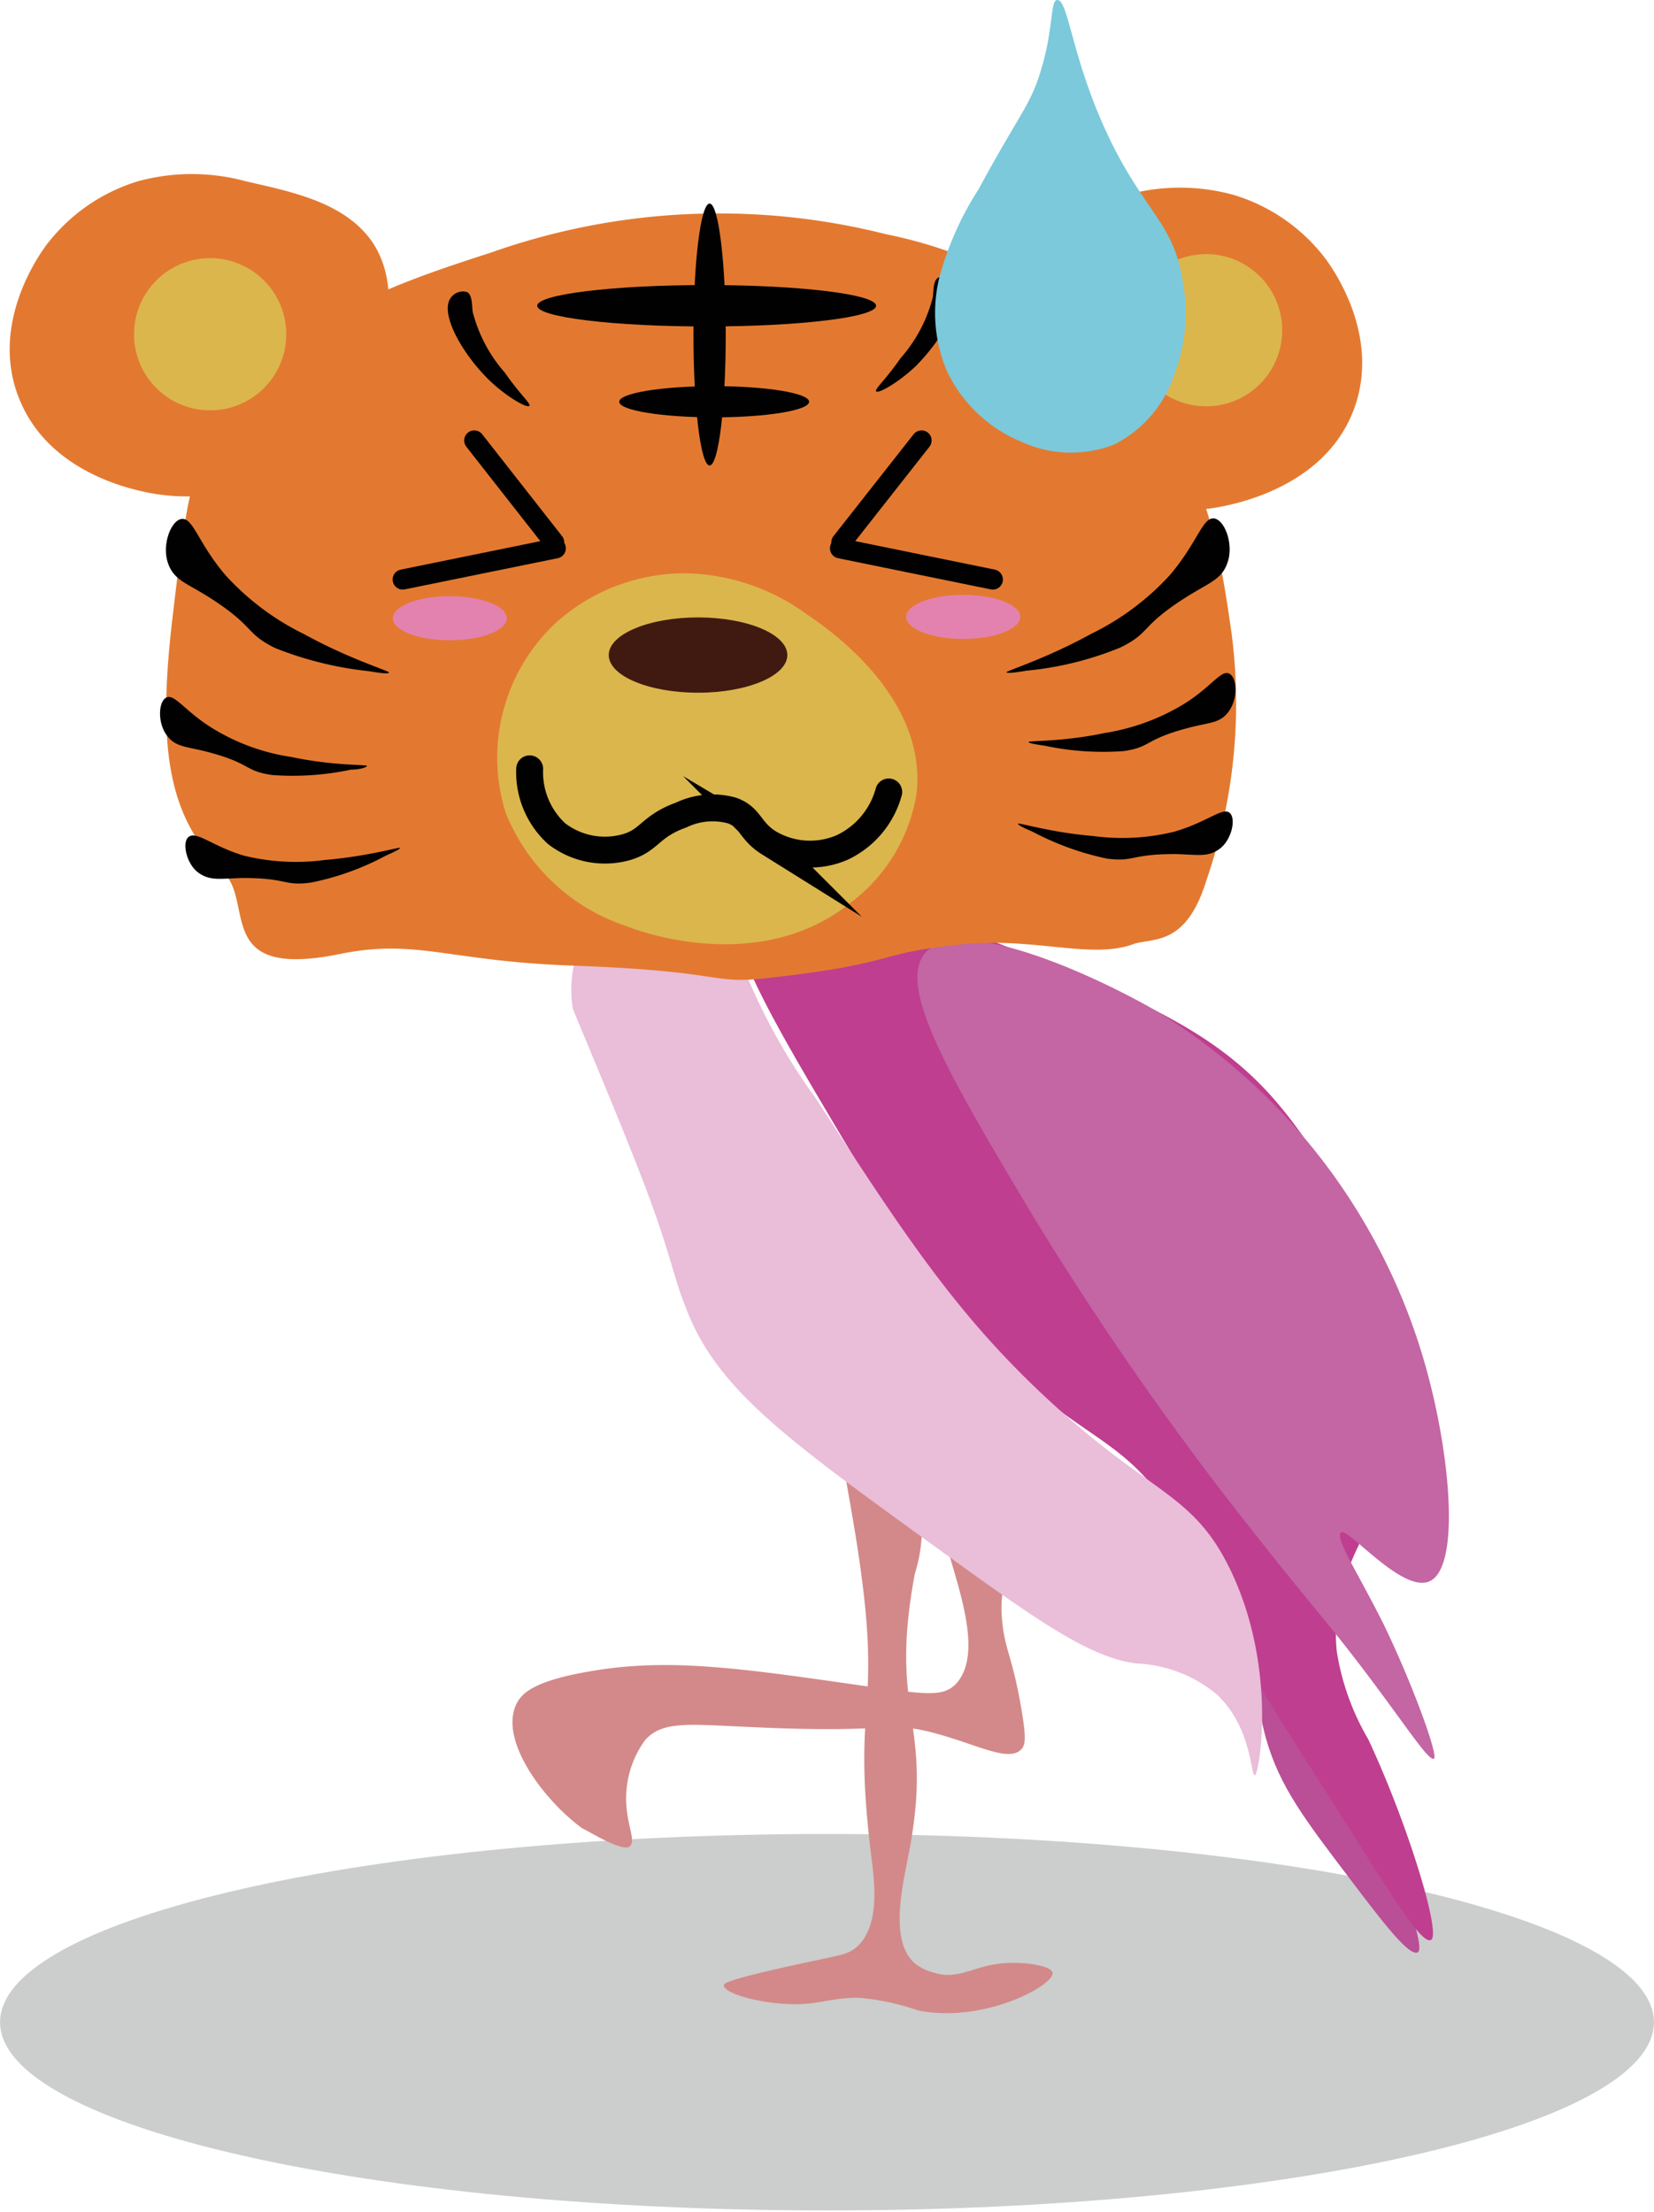 <svg xmlns="http://www.w3.org/2000/svg" width="21.69mm" height="29.01mm" viewBox="0 0 61.49 82.25"><defs><style>.cls-1{fill:#040506;opacity:0.2;}.cls-2{fill:#d38989;}.cls-3{fill:#ba4e97;}.cls-4{fill:#bf3e8f;}.cls-5{fill:#eabdd9;}.cls-6{fill:#c465a4;}.cls-7{fill:#e37930;}.cls-8{fill:#dbb64d;}.cls-9{fill:#e382af;}.cls-10{fill:#401a11;}.cls-11{fill:#010101;}.cls-12,.cls-13{fill:none;stroke:#010101;stroke-linecap:round;stroke-miterlimit:10;}.cls-13{stroke-width:0.75px;}.cls-14{fill:#7bc9db;}</style></defs><title>Tiger_Flammingo_Sad</title><g id="Ebene_2" data-name="Ebene 2"><g id="Ebene_1-2" data-name="Ebene 1"><path class="cls-1" d="M61.49,75.2c0,3.89-13.76,7-30.74,7S0,79.09,0,75.2s13.77-7,30.75-7S61.49,71.31,61.49,75.2Z"/><path class="cls-2" d="M31.44,52.7c.56-.29,2,.88,2.57,2.33a5.88,5.88,0,0,1,0,3.5c-1,5.34.75,5.44-.24,10.48-.22,1.14-.71,3.17.24,4a1.86,1.86,0,0,0,.72.35c.91.28,1.44-.25,2.54-.35.78-.07,1.82.08,1.86.35.08.46-2.56,1.9-5,1.4a9.15,9.15,0,0,0-2.21-.47c-1,0-1.41.23-2.33.24-1.33,0-2.69-.41-2.68-.7,0-.08.11-.21,2.91-.82,1.45-.31,1.69-.33,2-.58.91-.78.69-2.42.59-3.26C31.6,62.8,32.93,64,31.79,57,31.34,54.26,31,53,31.44,52.7Z"/><path class="cls-2" d="M35.17,55.85c.46-.26,1.66.57,2.1,1.63s-.19,1.27,0,2.91c.11,1,.38,1.27.7,3.15.19,1.11.15,1.35,0,1.51-.46.49-1.61-.16-3.15-.58-1.8-.5-1.63,0-6.75-.24-2.42-.1-3.42-.26-4.08.47a3.67,3.67,0,0,0-.7,1.86c-.1,1.17.4,1.86.12,2.1S21.73,68,21.66,68c-1.39-1-3.15-3.28-2.45-4.66.19-.36.61-.81,2.56-1.16,2.71-.5,5.15-.23,9.21.35,3.37.48,4,.62,4.54.11C37.09,61,34.24,56.38,35.17,55.85Z"/><path class="cls-3" d="M47.38,59c-.64.11-1.05,3-.31,5.66.51,1.79,1.44,3,3.14,5.24,1.19,1.57,2.18,2.87,2.5,2.7s-.69-3-2.88-8.52C48,59.51,47.68,58.9,47.38,59Z"/><path class="cls-4" d="M27.57,33c1.05-1.24,4.47.1,8.39,1.63,6.15,2.4,9.23,3.6,11.64,6.52,2.9,3.5,5.81,10.06,3.73,14.68-.61,1.36-1.89,3.09-1.63,5.59a9.33,9.33,0,0,0,1.17,3.26c1.46,3.12,2.73,7.26,2.33,7.46S51.46,70,48.77,65.8c-1.27-2-1.9-3-2.56-4.2-1.78-3.25-1.7-4-2.8-5.59-1.51-2.22-2.74-2.43-5.12-4.42-2.88-2.42-4.3-4.8-7-9.32C28.43,37.45,26.5,34.2,27.57,33Z"/><path class="cls-5" d="M25.94,29c-.23,0-.5.14-1.44,1.45-2.3,3.2-3.51,4.88-3.22,6.94,0,.12,0,.09.93,2.33s1.46,3.57,1.87,4.66c.87,2.34,1,3.24,1.4,4.2,1.1,3,3.68,4.87,8.85,8.62,4.07,2.95,6.1,4.43,7.92,4.66a5,5,0,0,1,3,1.16c1.3,1.24,1.24,3,1.4,3s.87-4-.93-7.69c-1.4-2.85-2.91-2.72-6.76-6.29-3.42-3.17-5.37-6.17-8.62-11.18a22.4,22.4,0,0,1-2.8-5.13C26.41,32.23,26.82,29.18,25.94,29Z"/><path class="cls-6" d="M34.41,35.42c-1.1,1.25.92,4.65,4,9.81a117.31,117.31,0,0,0,8.81,12.52c1.7,2.16,2.21,2.64,3.91,4.92,1.31,1.76,2,2.82,2.18,2.73s-.79-2.77-1.87-5c-1-2-1.82-3.2-1.58-3.41s2.25,2.24,3.27,1.82c1.18-.48.81-4.77-.18-8.18A22.69,22.69,0,0,0,43,37.6C40.61,36.22,35.7,34,34.41,35.42Z"/><path class="cls-7" d="M18.26,9.39a25.38,25.38,0,0,1,14.68-.68,17.11,17.11,0,0,1,8.85,4.8c3.09,3.4,3.6,7.31,4,10.06a20.14,20.14,0,0,1-.93,9.14c-.76,2.51-2,2.15-2.73,2.4-1.55.57-3.63-.25-6.28,0-3.41.33-2.37.71-7.3,1.26-2.19.25-1.46-.25-7.22-.46-4.65-.16-5.8-1-8.62-.45-4.75,1-3.26-1.83-4.38-3-1.94-2-2.55-4.22-1.91-9.57.41-3.45.62-5.18,1.4-6.63C10.05,12.05,14.68,10.55,18.26,9.39Z"/><path class="cls-8" d="M25.53,21.32A7.87,7.87,0,0,1,30,22.85c.7.47,4.45,3,4.08,6.62a6.32,6.32,0,0,1-2.42,4.07c-3.47,2.83-8.15,1-8.4.89a7.29,7.29,0,0,1-4.46-4.2,6.86,6.86,0,0,1,1.79-7A7.15,7.15,0,0,1,25.53,21.32Z"/><ellipse class="cls-9" cx="35.81" cy="22.94" rx="2.12" ry="0.82"/><ellipse class="cls-9" cx="16.72" cy="22.99" rx="2.12" ry="0.82"/><ellipse class="cls-10" cx="25.95" cy="24.36" rx="3.32" ry="1.4"/><ellipse class="cls-11" cx="26.38" cy="12.44" rx="0.6" ry="4.87"/><path class="cls-11" d="M6.74,19.3c-.38.06-.72.93-.51,1.6s.67.76,1.54,1.31c1.74,1.11,1.32,1.33,2.46,1.89a13.16,13.16,0,0,0,3.49.86c.42.07.72.11.74.05s-1.45-.49-3.14-1.42A9.71,9.71,0,0,1,8.4,21.41C7.37,20.22,7.18,19.23,6.74,19.3Z"/><path class="cls-11" d="M6.18,25.94c-.29.14-.33.91,0,1.38s.72.43,1.53.64c1.64.43,1.36.71,2.4.86a10.4,10.4,0,0,0,2.94-.2c.34,0,.59-.09.59-.14s-1.26,0-2.81-.33a7.77,7.77,0,0,1-2.82-1C6.9,26.5,6.5,25.78,6.18,25.94Z"/><path class="cls-11" d="M7,31.13c-.24.21-.07,1,.37,1.32s.81.22,1.66.2c1.69,0,1.5.31,2.53.17a10,10,0,0,0,2.78-1c.32-.14.54-.25.53-.29s-1.22.32-2.8.45a8.1,8.1,0,0,1-3-.16C7.89,31.47,7.3,30.88,7,31.13Z"/><path class="cls-11" d="M45.14,19.28c.39.06.72.93.51,1.6s-.67.77-1.54,1.32c-1.74,1.1-1.31,1.32-2.46,1.88a12.22,12.22,0,0,1-3.48.86c-.42.07-.73.11-.75.06s1.46-.5,3.15-1.43a9.76,9.76,0,0,0,2.91-2.17C44.51,20.2,44.71,19.22,45.14,19.28Z"/><path class="cls-11" d="M45.7,25.05c.29.14.33.9,0,1.38s-.71.42-1.53.64c-1.63.43-1.36.71-2.39.86a10.38,10.38,0,0,1-2.94-.2c-.35-.05-.6-.09-.6-.14s1.26,0,2.82-.33a8.1,8.1,0,0,0,2.82-1C45,25.61,45.38,24.89,45.7,25.05Z"/><path class="cls-11" d="M45.72,30.23c.24.22.07,1-.37,1.33s-.81.22-1.66.2c-1.68,0-1.5.3-2.53.17a10.52,10.52,0,0,1-2.77-1c-.33-.14-.55-.25-.54-.3s1.22.33,2.8.46a8.1,8.1,0,0,0,3-.16C44.87,30.58,45.46,30,45.72,30.23Z"/><path class="cls-11" d="M16.76,11.07a.55.55,0,0,1,.6-.21c.19.1.18.43.21.73a5.46,5.46,0,0,0,1.2,2.27c.58.84,1,1.17.9,1.24s-.83-.34-1.46-.94C17.21,13.2,16.32,11.65,16.76,11.07Z"/><path class="cls-11" d="M35.49,10.53a.55.55,0,0,0-.6-.21c-.19.09-.18.43-.21.73a5.46,5.46,0,0,1-1.2,2.27c-.58.84-1,1.17-.9,1.24s.83-.34,1.46-.94C35,12.66,35.93,11.11,35.49,10.53Z"/><path class="cls-7" d="M13.93,9.14c-1-1.61-3.07-2-4.8-2.4a7.61,7.61,0,0,0-4,0,6.74,6.74,0,0,0-3.43,2.4c-.29.4-2.08,2.94-1,5.66C1.9,17.85,5.54,18.34,6,18.4A7.39,7.39,0,0,0,11.35,17C13.79,15.18,15.31,11.45,13.93,9.14Z"/><path class="cls-7" d="M37.07,9.65c1-1.61,3.07-2,4.8-2.4a7.5,7.5,0,0,1,4,0,6.71,6.71,0,0,1,3.43,2.4c.29.4,2.08,2.93,1,5.66-1.18,3-4.82,3.53-5.32,3.6a7.43,7.43,0,0,1-5.31-1.37C37.21,15.69,35.69,12,37.07,9.65Z"/><circle class="cls-8" cx="7.81" cy="12.43" r="2.83"/><circle class="cls-8" cx="44.84" cy="12.28" r="2.83"/><path class="cls-12" d="M19.69,28.59a3.1,3.1,0,0,0,1,2.41,2.94,2.94,0,0,0,2.57.51c.9-.25.89-.78,2.06-1.2a2.7,2.7,0,0,1,1.89-.17c.7.25.65.75,1.37,1.2a3,3,0,0,0,2.74.17,3.22,3.22,0,0,0,1.72-2.06"/><ellipse class="cls-11" cx="26.27" cy="11.37" rx="6.3" ry="0.77"/><ellipse class="cls-11" cx="26.55" cy="14.94" rx="3.53" ry="0.58"/><line class="cls-13" x1="17.63" y1="16.38" x2="20.6" y2="20.17"/><line class="cls-13" x1="14.97" y1="21.55" x2="20.66" y2="20.39"/><line class="cls-13" x1="34.26" y1="16.38" x2="31.28" y2="20.17"/><line class="cls-13" x1="36.91" y1="21.55" x2="31.23" y2="20.39"/><path class="cls-14" d="M39.31,0c-.27,0-.13,1-.59,2.54-.4,1.38-.79,1.63-2.34,4.5a11.54,11.54,0,0,0-1.47,3.33,5.54,5.54,0,0,0,.29,3.42A5.3,5.3,0,0,0,38,16.44a4.4,4.4,0,0,0,3.42.09,4.47,4.47,0,0,0,2.25-2.64,6.33,6.33,0,0,0,.3-3.42C43.66,8.42,42.72,8,41.46,5.58,39.86,2.47,39.75,0,39.31,0Z"/></g></g></svg>